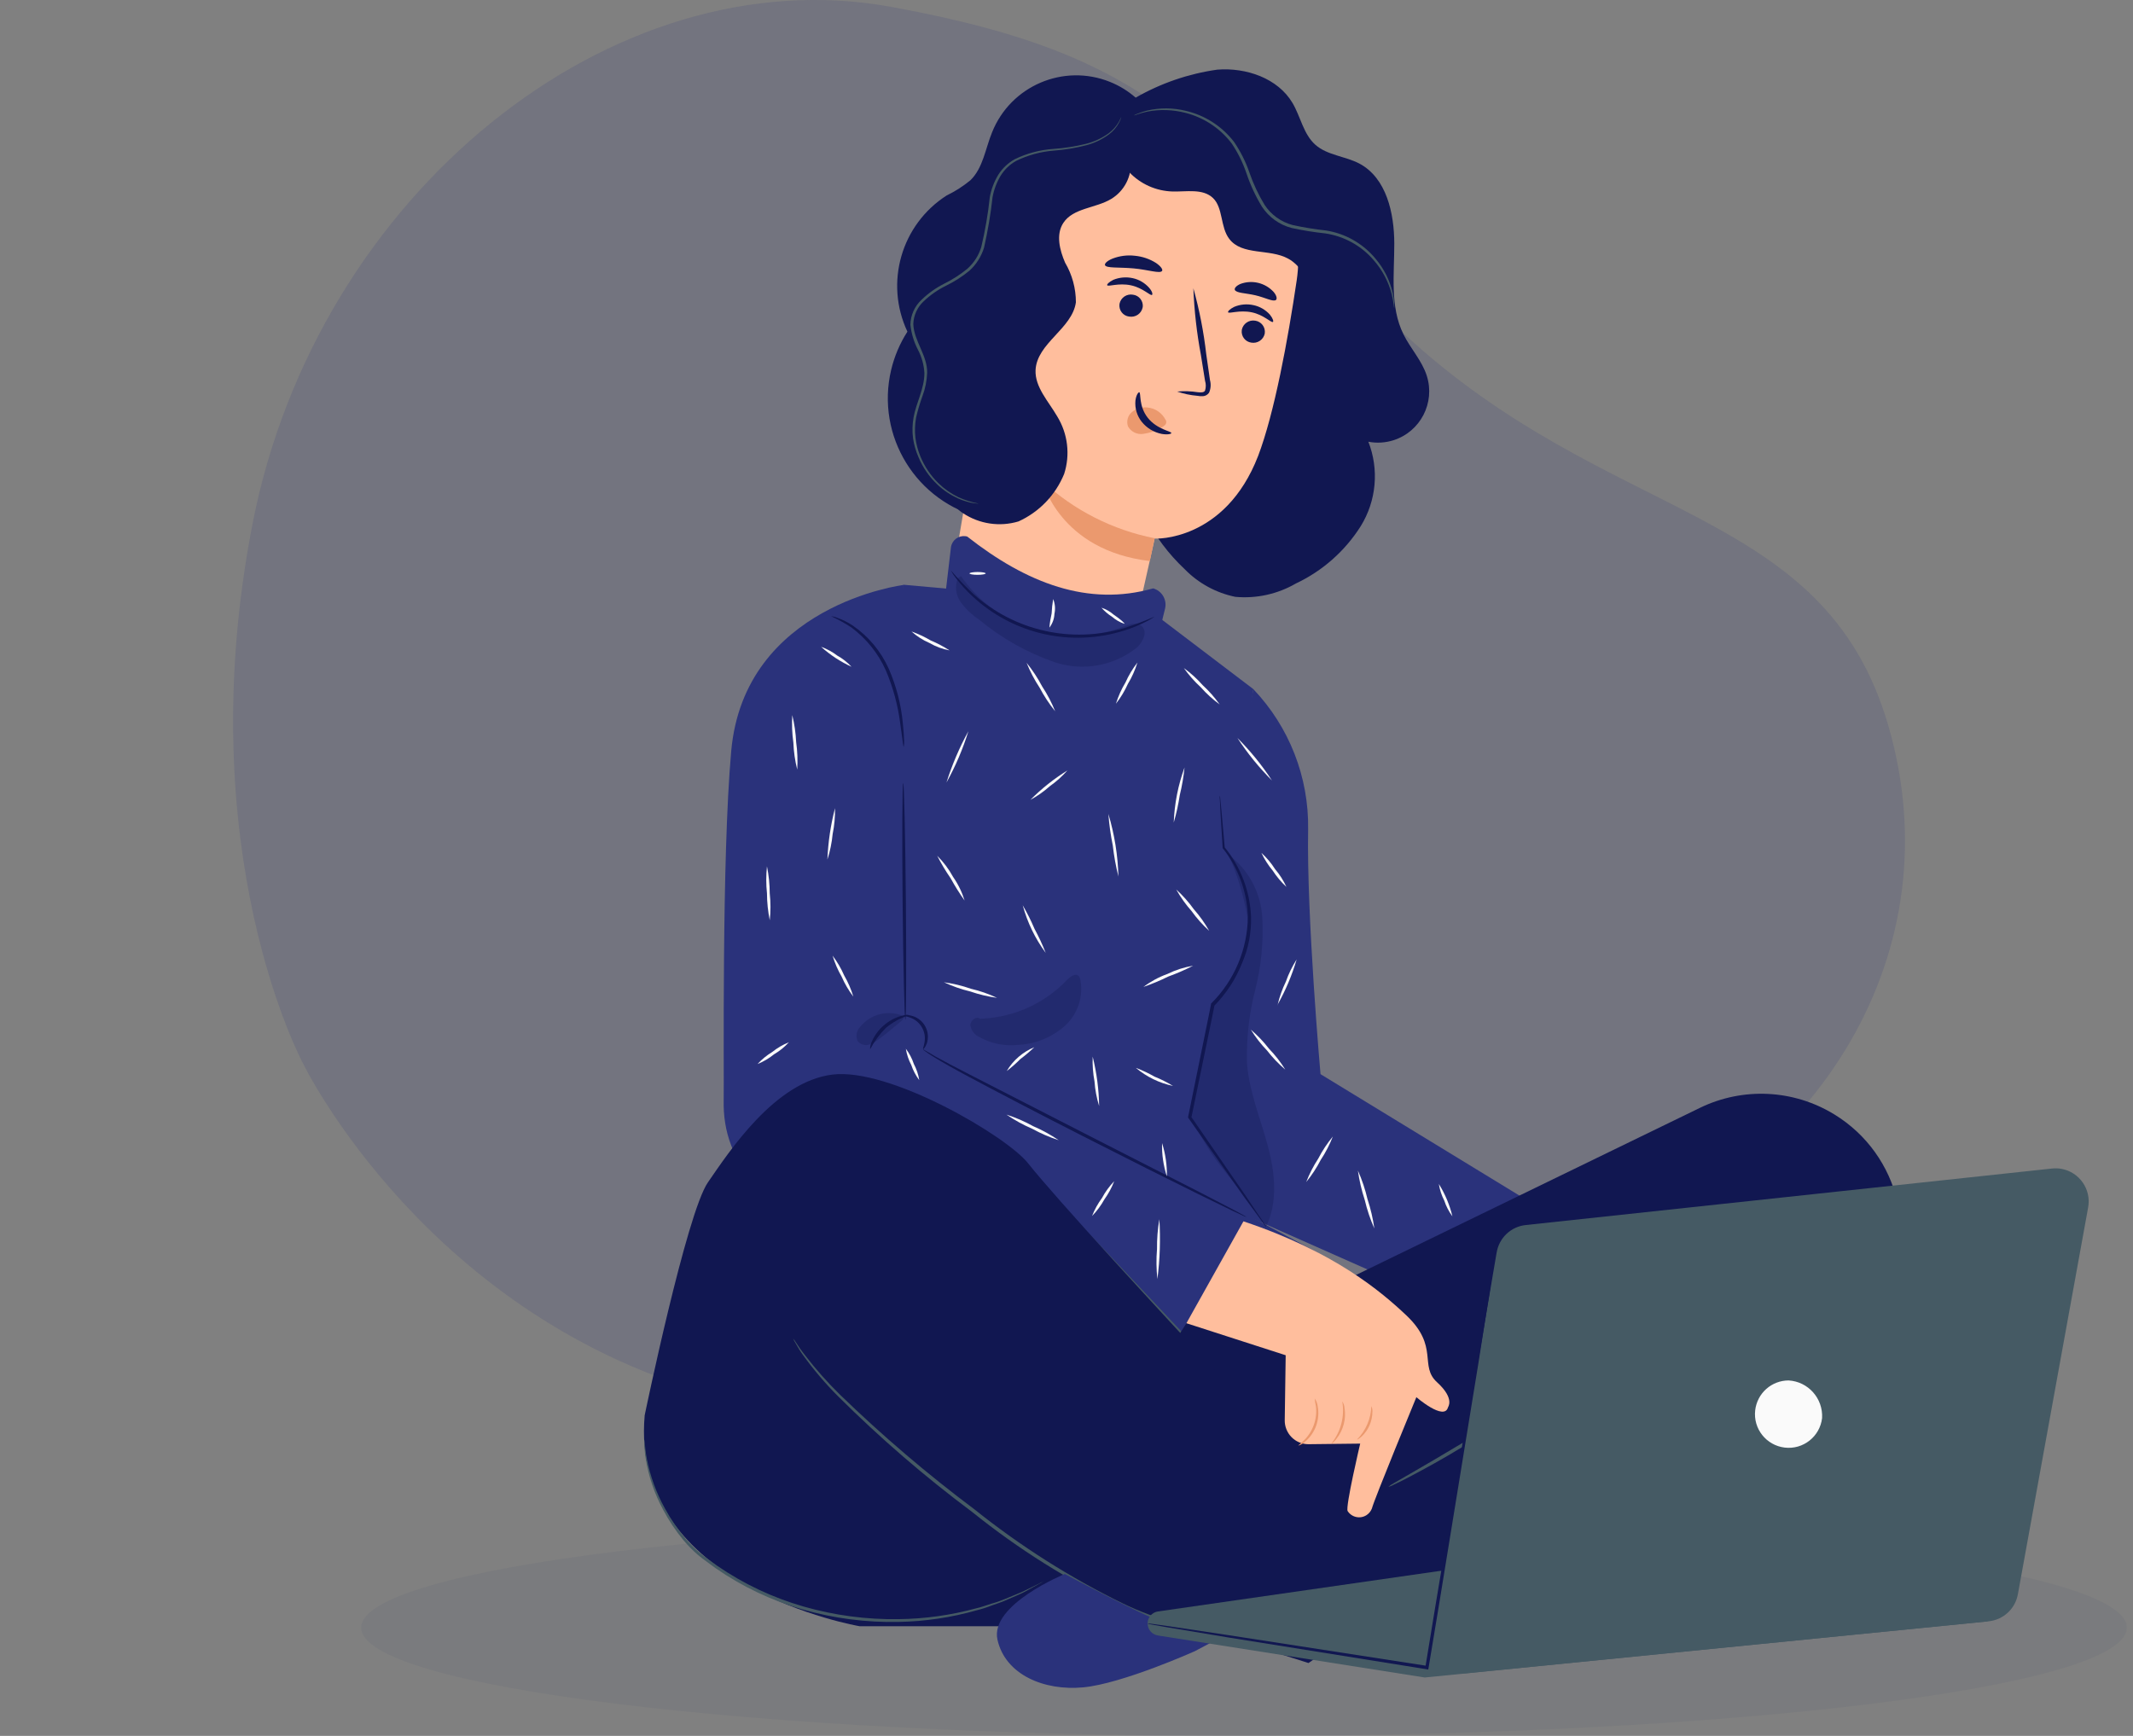 <svg width="172" height="140" viewBox="0 0 172 140" fill="none" xmlns="http://www.w3.org/2000/svg">
<rect x="0" y="0" width="172" height="140" fill="#808080" stroke="none"/>
<g clip-path="url(#clip0_38_12104)">
<path opacity="0.15" d="M24.437 85.768C24.437 85.768 34.466 106.494 58.239 112.695C82.016 118.896 106.771 109.08 127.043 101.655C147.313 94.231 157.476 76.355 152.259 58.493C147.042 40.63 129.809 42.378 113.12 26.831C96.43 11.284 94.353 4.654 71.839 0.551C49.325 -3.552 25.546 15.701 20.372 42.211C15.199 68.72 24.437 85.764 24.437 85.764V85.768Z" fill="#2A327B"/>
<path opacity="0.05" d="M100.315 140C139.629 140 171.5 136.091 171.5 131.269C171.5 126.447 139.629 122.538 100.315 122.538C61 122.538 29.129 126.447 29.129 131.269C29.129 136.091 61 140 100.315 140Z" fill="#111751"/>
<path d="M79.234 41.776C73.9 40.517 70.6 35.17 71.859 29.838C72.12 28.742 72.561 27.696 73.172 26.747C71.318 22.808 72.674 18.107 76.341 15.761C77.026 15.43 77.667 15.019 78.255 14.535C79.277 13.536 79.457 11.989 80.002 10.662C81.505 6.916 85.756 5.102 89.5 6.602C90.258 6.906 90.96 7.337 91.578 7.875C93.608 6.71 95.843 5.943 98.16 5.617C100.488 5.433 103.047 6.305 104.232 8.316C104.88 9.422 105.104 10.816 106.063 11.671C107.021 12.527 108.471 12.59 109.616 13.191C111.797 14.351 112.428 17.178 112.432 19.65C112.435 22.123 112.074 24.736 113.166 26.951C113.734 28.107 114.666 29.083 115.053 30.309C115.745 32.484 114.542 34.81 112.368 35.505C111.714 35.712 111.016 35.755 110.341 35.625C110.773 36.728 110.943 37.916 110.837 39.096C110.732 40.276 110.354 41.416 109.733 42.424C108.464 44.437 106.647 46.045 104.496 47.059C103.019 47.915 101.313 48.291 99.613 48.135C98.061 47.816 96.64 47.04 95.532 45.906C92.921 43.451 91.237 40.17 90.763 36.617" fill="#111751"/>
<path d="M85.028 12.443C83.699 12.303 82.48 13.205 82.23 14.518L76.401 48.846C75.6 52.876 80.984 56.401 85.302 57.223C89.661 58.062 90.262 55.96 91.14 52.151C92.606 45.789 93.114 43.39 93.111 43.427C93.107 43.464 98.778 43.687 101.454 36.768C102.763 33.326 103.848 27.449 104.563 22.61C105.208 18.25 103.488 12.376 99.109 11.918L85.028 12.44V12.443Z" fill="#FFBE9D"/>
<path d="M101.988 26.898C101.938 27.137 101.797 27.348 101.595 27.485C101.392 27.623 101.144 27.675 100.903 27.633C100.412 27.566 100.068 27.115 100.135 26.62V26.603C100.235 26.106 100.716 25.775 101.217 25.862C101.711 25.932 102.058 26.39 101.988 26.884V26.894V26.898Z" fill="#111751"/>
<path d="M102.646 25.962C102.506 26.055 101.921 25.39 100.933 25.187C99.944 24.983 99.116 25.317 99.032 25.187C98.992 25.12 99.156 24.929 99.52 24.749C100.011 24.542 100.552 24.495 101.073 24.609C101.587 24.715 102.052 24.986 102.402 25.377C102.653 25.688 102.709 25.928 102.646 25.962Z" fill="#111751"/>
<path d="M92.145 24.772C92.101 25.017 91.962 25.235 91.758 25.377C91.554 25.519 91.302 25.574 91.057 25.531H91.043C90.927 25.516 90.814 25.478 90.712 25.419C90.611 25.361 90.521 25.283 90.45 25.19C90.378 25.097 90.325 24.99 90.295 24.877C90.264 24.763 90.257 24.645 90.272 24.528C90.272 24.518 90.272 24.512 90.275 24.502C90.324 24.262 90.464 24.051 90.666 23.913C90.869 23.776 91.117 23.723 91.357 23.767C91.852 23.823 92.206 24.274 92.149 24.769V24.779V24.772H92.145Z" fill="#111751"/>
<path d="M92.897 23.783C92.757 23.877 92.172 23.215 91.184 23.008C90.195 22.801 89.367 23.138 89.283 23.008C89.243 22.941 89.407 22.751 89.771 22.57C90.262 22.367 90.803 22.32 91.324 22.43C91.838 22.537 92.302 22.808 92.653 23.198C92.904 23.479 92.967 23.72 92.897 23.783Z" fill="#111751"/>
<path d="M94.918 31.578C95.472 31.528 96.033 31.545 96.584 31.632C96.845 31.659 97.095 31.662 97.172 31.498C97.252 31.244 97.252 30.97 97.172 30.713C97.062 30.055 96.955 29.36 96.838 28.631C96.504 26.854 96.3 25.056 96.23 23.249C96.718 24.993 97.065 26.77 97.269 28.568L97.569 30.653C97.663 30.991 97.636 31.355 97.493 31.675C97.379 31.839 97.199 31.939 97.001 31.953C96.855 31.959 96.708 31.953 96.564 31.923C96.003 31.876 95.452 31.762 94.921 31.578H94.918Z" fill="#111751"/>
<path d="M93.107 43.41C89.727 42.745 86.597 41.154 84.066 38.816C84.066 38.816 85.409 44.386 92.72 45.248L93.107 43.41Z" fill="#EB996E"/>
<path d="M93.993 33.867C93.854 33.591 93.648 33.354 93.394 33.178C93.139 33.003 92.844 32.895 92.536 32.865C92.314 32.839 92.089 32.857 91.874 32.919C91.659 32.981 91.458 33.085 91.284 33.226C91.118 33.362 90.997 33.547 90.939 33.754C90.88 33.961 90.886 34.182 90.957 34.385C91.076 34.599 91.256 34.771 91.475 34.88C91.694 34.988 91.941 35.028 92.182 34.993C92.683 34.926 93.168 34.763 93.602 34.509C93.729 34.452 93.846 34.375 93.946 34.278C94.043 34.181 94.073 34.038 94.023 33.911" fill="#EB996E"/>
<path d="M91.865 31.635C92.025 31.662 91.798 32.738 92.553 33.694C93.308 34.649 94.477 34.776 94.453 34.926C94.453 34.997 94.153 35.08 93.668 34.993C93.038 34.866 92.472 34.522 92.069 34.021C91.684 33.538 91.501 32.925 91.558 32.31C91.615 31.859 91.788 31.635 91.862 31.635H91.865Z" fill="#111751"/>
<path d="M93.709 21.845C93.552 22.096 92.593 21.752 91.401 21.645C90.208 21.538 89.22 21.645 89.103 21.384C89.059 21.254 89.273 21.034 89.711 20.856C90.282 20.636 90.896 20.556 91.504 20.626C92.112 20.683 92.7 20.88 93.218 21.207C93.605 21.474 93.779 21.728 93.709 21.849V21.845Z" fill="#111751"/>
<path d="M102.896 24.188C102.673 24.371 102.025 23.997 101.226 23.813C100.428 23.63 99.683 23.64 99.573 23.376C99.526 23.245 99.683 23.045 100.034 22.895C100.495 22.726 100.995 22.699 101.472 22.816C101.948 22.934 102.379 23.19 102.709 23.553C102.95 23.84 102.993 24.094 102.896 24.184V24.188Z" fill="#111751"/>
<path d="M90.222 11.136C89.531 10.388 88.688 9.797 87.75 9.402C86.811 9.008 85.799 8.82 84.781 8.851C83.774 8.9 82.805 9.257 82.007 9.874C81.209 10.49 80.618 11.337 80.316 12.299C80.002 13.556 80.256 15.016 79.444 16.038C78.632 17.061 77.263 17.164 76.164 17.752C74.407 18.721 73.539 20.763 74.06 22.704C74.534 24.308 75.954 25.715 75.737 27.362C75.536 28.916 73.99 29.928 73.342 31.358C72.748 33.029 73.098 34.89 74.261 36.23C75.336 37.61 76.164 40.456 77.66 41.392C78.98 42.264 80.616 42.508 82.129 42.053C83.799 41.295 85.115 39.925 85.81 38.224C86.311 36.671 86.107 34.977 85.252 33.583C84.551 32.37 83.448 31.231 83.505 29.851C83.609 27.669 86.458 26.52 86.758 24.381C86.758 23.255 86.458 22.153 85.887 21.184C85.449 20.168 85.132 18.915 85.743 17.98C86.531 16.767 88.358 16.797 89.6 16.048C90.659 15.41 91.27 14.231 91.184 12.994C91.043 11.751 90.228 10.685 89.066 10.224" fill="#111751"/>
<path d="M89.801 9.339C89.196 12.042 90.9 14.722 93.602 15.326C93.909 15.393 94.219 15.433 94.533 15.443C95.672 15.477 96.988 15.183 97.813 15.971C98.638 16.76 98.394 18.31 99.122 19.262C100.151 20.632 102.379 20.034 103.875 20.86C105.034 21.491 105.551 22.841 106.159 24.014C106.767 25.187 107.796 26.396 109.112 26.296C109.315 25.173 109.389 24.03 109.329 22.888C109.265 21.735 108.801 20.642 108.02 19.797C107.539 19.4 107.079 18.98 106.64 18.537C105.795 17.485 105.865 15.991 105.481 14.695C105.226 13.862 104.776 13.101 104.17 12.476C103.563 11.851 102.816 11.379 101.991 11.1C100.612 10.662 99.069 10.766 97.776 10.117C96.818 9.646 96.073 8.808 95.088 8.37C93.171 7.558 91 8.594 89.236 9.713" fill="#111751"/>
<path d="M101.069 55.582C103.962 58.622 105.547 62.676 105.485 66.873C105.354 73.893 106.483 86.63 106.483 86.63L125.918 98.495L120.437 106.891L99.025 97.395L94.53 88.207L101.069 55.582Z" fill="#2A327B"/>
<path d="M106.998 103.69C106.998 103.69 107.723 102.294 105.689 101.234H102.375L95.933 90.115L101.07 55.579L92.286 48.906L72.848 47.159L66.055 82.106L74.738 97.99L91.959 105.074L106.998 103.69Z" fill="#2A327B"/>
<path d="M76.294 47.433L76.682 44.142C76.719 43.867 76.864 43.618 77.084 43.449C77.305 43.281 77.583 43.207 77.858 43.243C77.901 43.25 77.948 43.256 77.991 43.27C82.787 47.042 87.76 48.94 92.987 47.453C93.329 47.548 93.62 47.772 93.799 48.079C93.978 48.385 94.031 48.749 93.946 49.093L91.915 57.333L86.591 58.924L79.568 57.55L76.288 51.486L76.294 47.436V47.433Z" fill="#2A327B"/>
<path d="M93.131 49.708C92.937 49.855 92.727 49.982 92.506 50.089C91.918 50.397 91.304 50.651 90.669 50.848C88.563 51.519 86.316 51.616 84.16 51.129C82.004 50.642 80.016 49.589 78.402 48.078C77.917 47.627 77.471 47.135 77.07 46.608C76.916 46.417 76.782 46.213 76.669 45.996C77.253 46.678 77.878 47.326 78.536 47.941C80.151 49.384 82.107 50.392 84.219 50.869C86.332 51.346 88.531 51.277 90.609 50.667C91.468 50.397 92.309 50.079 93.134 49.712H93.131V49.708Z" fill="#111751"/>
<g opacity="0.3">
<path d="M77.233 46.638C77.108 46.954 77.065 47.297 77.107 47.634C77.149 47.972 77.275 48.293 77.474 48.569C77.878 49.117 78.375 49.588 78.943 49.966C80.753 51.473 82.821 52.639 85.045 53.407C87.313 54.162 89.811 53.718 91.681 52.224C92.182 51.763 92.576 50.915 92.049 50.477C91.661 50.15 91.073 50.35 90.596 50.534C85.813 52.358 80.403 50.674 77.494 46.461" fill="#111751"/>
</g>
<path d="M74.551 84.017L106.3 101.05L94.841 107.98L72.995 101.568C61.402 98.514 58.239 93.683 58.356 88.711C58.396 86.9 58.186 69.228 58.964 60.567C60.026 48.766 72.855 47.176 72.855 47.176L72.631 57.266L72.775 69.592L73.212 80.899C74.371 80.318 74.658 82.496 74.658 82.496L74.551 84.017Z" fill="#2A327B"/>
<path d="M73.008 82.249C72.935 82.249 72.835 77.976 72.784 72.703C72.734 67.431 72.758 63.151 72.831 63.151C72.905 63.151 73.001 67.424 73.048 72.703C73.095 77.979 73.075 82.249 73.005 82.249H73.008Z" fill="#111751"/>
<path d="M74.438 84.601C74.404 84.578 74.498 84.388 74.551 84.064C74.627 83.647 74.552 83.217 74.338 82.851C74.125 82.485 73.789 82.208 73.389 82.069C73.085 81.952 72.865 81.942 72.865 81.902C72.865 81.862 73.082 81.808 73.439 81.902C73.892 81.998 74.288 82.27 74.541 82.659C74.793 83.047 74.881 83.52 74.785 83.973C74.775 84.023 74.761 84.07 74.748 84.12C74.631 84.454 74.478 84.618 74.441 84.601H74.438Z" fill="#111751"/>
<path d="M74.438 84.598L74.495 84.645C74.551 84.692 74.611 84.732 74.678 84.762C74.845 84.862 75.116 85.006 75.42 85.2C76.074 85.557 77.029 86.072 78.208 86.67L87.463 91.414L96.704 96.132L99.503 97.586L100.258 97.997C100.348 98.04 100.435 98.094 100.515 98.154C100.418 98.127 100.328 98.09 100.238 98.043L99.457 97.683L96.624 96.303C94.236 95.126 90.957 93.479 87.326 91.632C83.696 89.784 80.443 88.086 78.102 86.833C75.76 85.581 74.351 84.698 74.434 84.598H74.438Z" fill="#111751"/>
<path d="M72.875 60.25C72.835 60.25 72.764 59.535 72.597 58.389C72.41 56.895 72.016 55.435 71.425 54.052C70.811 52.682 69.852 51.493 68.643 50.597C68.123 50.257 67.578 49.955 67.013 49.695C67.183 49.712 67.35 49.752 67.504 49.822C67.945 49.976 68.362 50.183 68.75 50.44C70.026 51.312 71.034 52.522 71.666 53.932C72.28 55.335 72.664 56.825 72.805 58.349C72.865 58.934 72.898 59.405 72.905 59.729C72.918 59.903 72.905 60.076 72.871 60.25H72.875Z" fill="#111751"/>
<g opacity="0.3">
<path d="M102.025 99.073C103.08 97.044 102.823 94.585 102.225 92.377C101.627 90.171 100.725 88.016 100.555 85.744C100.502 83.759 100.722 81.778 101.213 79.857C101.704 77.936 101.898 75.951 101.788 73.969C101.726 72.978 101.449 72.012 100.975 71.138C100.502 70.265 99.843 69.506 99.046 68.914C99.767 70.525 100.285 72.222 100.589 73.959C100.886 75.72 100.485 77.528 99.473 78.998C98.835 79.637 98.283 80.356 97.83 81.136C97.359 82.239 97.429 83.492 97.075 84.598C96.691 85.811 95.993 89.884 95.993 89.884C96.618 91.377 97.439 92.781 98.438 94.057C99.68 95.701 101.176 97.181 102.075 99.032" fill="#111751"/>
</g>
<path d="M102.102 98.932C102.051 98.885 102.008 98.835 101.971 98.779C101.878 98.655 101.768 98.501 101.621 98.311L100.311 96.523L95.836 90.178L95.806 90.138V90.085C96.307 87.635 96.868 84.845 97.472 81.905C97.539 81.591 97.599 81.28 97.656 80.98V80.939L97.686 80.913C99.541 79.06 100.596 76.554 100.625 73.933C100.559 71.918 99.844 69.977 98.591 68.4V68.373C98.514 67.063 98.448 66.017 98.401 65.269C98.401 64.928 98.371 64.657 98.358 64.44C98.347 64.347 98.347 64.25 98.358 64.156C98.381 64.246 98.398 64.34 98.401 64.433C98.424 64.647 98.448 64.918 98.484 65.262C98.551 66.007 98.641 67.056 98.762 68.359L98.738 68.313C100.047 69.906 100.8 71.882 100.882 73.943C100.913 75.219 100.669 76.489 100.171 77.668C99.649 78.959 98.878 80.135 97.903 81.13L97.937 81.063C97.877 81.364 97.813 81.674 97.753 81.989C97.142 84.929 96.567 87.719 96.063 90.168V90.075L100.472 96.476C100.989 97.242 101.4 97.856 101.701 98.301C101.831 98.498 101.935 98.658 102.018 98.789C102.051 98.832 102.078 98.879 102.102 98.929V98.932Z" fill="#111751"/>
<g opacity="0.3">
<path d="M79.043 82.162C78.726 81.912 78.232 82.303 78.249 82.704C78.319 83.108 78.582 83.452 78.95 83.629C79.922 84.17 81.037 84.394 82.139 84.267C83.519 84.194 84.831 83.656 85.867 82.74C86.899 81.802 87.376 80.398 87.122 79.025C87.108 78.914 87.063 78.81 86.992 78.724C86.735 78.457 86.304 78.754 86.047 79.025C84.268 80.893 81.843 82.011 79.267 82.149" fill="#111751"/>
</g>
<g opacity="0.3">
<path d="M72.851 81.942C72.254 81.688 71.59 81.635 70.96 81.793C70.33 81.95 69.769 82.308 69.361 82.814C69.218 82.962 69.122 83.149 69.084 83.352C69.047 83.555 69.07 83.764 69.151 83.953C69.364 84.227 69.722 84.348 70.056 84.257C70.376 84.154 70.674 83.987 70.927 83.766C71.515 83.329 72.096 82.841 72.674 82.353C72.758 82.289 72.828 82.206 72.871 82.109C72.911 82.009 72.871 81.892 72.778 81.838" fill="#111751"/>
</g>
<path d="M70.163 84.625C70.156 84.401 70.209 84.18 70.316 83.98C70.53 83.489 70.851 83.054 71.255 82.707C71.656 82.353 72.13 82.092 72.644 81.942C73.035 81.838 73.289 81.848 73.292 81.882C72.607 82.095 71.976 82.446 71.425 82.907C70.925 83.417 70.5 83.996 70.163 84.625Z" fill="#111751"/>
<path d="M113.554 127.066C113.501 127.113 106.841 120.086 98.685 111.395C90.529 102.704 83.95 95.594 84.003 95.547C84.056 95.501 90.716 102.527 98.875 111.215C107.035 119.902 113.611 127.016 113.554 127.066Z" fill="#455A64"/>
<path d="M64.288 62.071C64.108 61.356 64.004 60.628 63.974 59.889C63.87 59.154 63.844 58.409 63.887 57.671C64.061 58.386 64.168 59.117 64.201 59.853C64.305 60.588 64.331 61.333 64.288 62.071Z" fill="#FAFAFA"/>
<path d="M66.719 69.322C66.776 67.922 66.98 66.532 67.334 65.179C67.347 65.88 67.284 66.582 67.143 67.267C67.077 67.965 66.936 68.653 66.719 69.322Z" fill="#FAFAFA"/>
<path d="M62.074 74.233C61.927 73.515 61.85 72.787 61.846 72.052C61.77 71.326 61.77 70.595 61.846 69.87C61.993 70.588 62.067 71.316 62.07 72.052C62.15 72.776 62.15 73.508 62.07 74.233H62.074Z" fill="#FAFAFA"/>
<path d="M68.81 80.375C68.432 79.882 68.117 79.344 67.871 78.774C67.561 78.236 67.314 77.668 67.137 77.073C67.514 77.568 67.828 78.106 68.075 78.674C68.386 79.212 68.633 79.78 68.81 80.375Z" fill="#FAFAFA"/>
<path d="M63.617 84.057C63.269 84.44 62.864 84.768 62.418 85.029C62.013 85.357 61.566 85.621 61.085 85.814C61.432 85.437 61.83 85.109 62.271 84.842C62.678 84.515 63.132 84.251 63.617 84.057Z" fill="#FAFAFA"/>
<path d="M74.127 87.114C73.847 86.743 73.629 86.332 73.482 85.891C73.266 85.482 73.118 85.039 73.045 84.581C73.326 84.949 73.543 85.363 73.689 85.804C73.907 86.215 74.054 86.656 74.127 87.114Z" fill="#FAFAFA"/>
<path d="M85.376 91.959C84.628 91.718 83.906 91.404 83.218 91.027C82.497 90.716 81.807 90.336 81.157 89.894C81.906 90.131 82.63 90.445 83.315 90.826C84.036 91.137 84.728 91.518 85.376 91.959Z" fill="#FAFAFA"/>
<path d="M88.058 98.077C88.261 97.556 88.532 97.064 88.862 96.617C89.126 96.122 89.458 95.666 89.848 95.263C89.647 95.785 89.38 96.279 89.053 96.734C88.782 97.225 88.448 97.676 88.054 98.077H88.058Z" fill="#FAFAFA"/>
<path d="M93.331 103.159C93.241 102.354 93.231 101.545 93.298 100.74C93.288 99.931 93.351 99.123 93.488 98.327C93.588 99.941 93.535 101.558 93.331 103.159Z" fill="#FAFAFA"/>
<path d="M76.568 52.455C75.997 52.351 75.453 52.147 74.952 51.857C74.421 51.63 73.93 51.315 73.499 50.928C74.037 51.118 74.558 51.362 75.052 51.653C75.58 51.873 76.087 52.144 76.568 52.455Z" fill="#FAFAFA"/>
<path d="M68.666 53.775C67.77 53.367 66.942 52.824 66.212 52.164C66.683 52.335 67.123 52.572 67.521 52.876C67.948 53.113 68.332 53.417 68.666 53.775Z" fill="#FAFAFA"/>
<path d="M76.321 63.11C76.772 61.676 77.364 60.291 78.088 58.974C77.644 60.41 77.052 61.796 76.321 63.11Z" fill="#FAFAFA"/>
<path d="M77.784 72.63C77.374 72.054 76.998 71.455 76.659 70.835C76.257 70.254 75.895 69.647 75.573 69.018C76.081 69.519 76.512 70.09 76.852 70.718C77.26 71.303 77.574 71.948 77.784 72.63Z" fill="#FAFAFA"/>
<path d="M86.077 62.131C85.653 62.612 85.175 63.04 84.651 63.411C84.175 63.837 83.65 64.204 83.088 64.507C83.987 63.602 84.989 62.806 86.074 62.135H86.077V62.131Z" fill="#FAFAFA"/>
<path d="M85.088 57.367C84.61 56.776 84.19 56.141 83.836 55.469C83.418 54.834 83.065 54.159 82.781 53.454C83.258 54.042 83.679 54.68 84.033 55.352C84.451 55.987 84.804 56.661 85.088 57.367Z" fill="#FAFAFA"/>
<path d="M91.718 53.441C91.534 54.039 91.277 54.613 90.953 55.151C90.697 55.723 90.372 56.262 89.985 56.755C90.172 56.157 90.429 55.582 90.753 55.044C91.007 54.473 91.331 53.932 91.715 53.441H91.718Z" fill="#FAFAFA"/>
<path d="M84.621 50.617C84.654 50.23 84.714 49.849 84.801 49.471C84.818 49.084 84.858 48.696 84.925 48.315C85.078 48.689 85.115 49.103 85.028 49.501C85.012 49.907 84.87 50.297 84.621 50.617Z" fill="#FAFAFA"/>
<path d="M90.673 50.31C90.31 50.193 89.974 50.003 89.687 49.752C89.363 49.548 89.07 49.297 88.816 49.01C89.18 49.127 89.514 49.317 89.801 49.568C90.329 49.925 90.706 50.26 90.673 50.31Z" fill="#FAFAFA"/>
<path d="M79.481 46.247C79.481 46.307 79.19 46.36 78.826 46.36C78.462 46.36 78.178 46.307 78.178 46.247C78.178 46.187 78.469 46.133 78.826 46.133C79.183 46.133 79.481 46.18 79.481 46.247Z" fill="#FAFAFA"/>
<path d="M98.351 56.812C97.793 56.408 97.282 55.943 96.825 55.425C96.317 54.96 95.86 54.441 95.462 53.878C96.02 54.283 96.531 54.747 96.988 55.265C97.496 55.729 97.953 56.251 98.351 56.812Z" fill="#FAFAFA"/>
<path d="M94.647 66.338C94.704 64.82 94.998 63.321 95.519 61.894C95.442 62.646 95.315 63.391 95.135 64.126C95.024 64.874 94.861 65.613 94.647 66.338Z" fill="#FAFAFA"/>
<path d="M90.192 70.712C89.981 69.88 89.828 69.038 89.731 68.186C89.56 67.347 89.44 66.498 89.377 65.643C89.871 67.287 90.145 68.994 90.188 70.712H90.192Z" fill="#FAFAFA"/>
<path d="M84.317 76.84C83.468 75.69 82.841 74.391 82.47 73.01C82.827 73.622 83.145 74.257 83.422 74.912C83.76 75.536 84.06 76.18 84.32 76.84H84.317Z" fill="#FAFAFA"/>
<path d="M80.413 80.478C79.671 80.378 78.94 80.204 78.232 79.96C77.504 79.787 76.792 79.536 76.114 79.219C76.856 79.319 77.587 79.496 78.295 79.743C79.027 79.914 79.735 80.161 80.413 80.482V80.478Z" fill="#FAFAFA"/>
<path d="M83.405 84.458C83.051 84.798 82.676 85.116 82.283 85.41C81.939 85.758 81.57 86.082 81.181 86.379C81.692 85.514 82.473 84.839 83.405 84.458Z" fill="#FAFAFA"/>
<path d="M88.632 89.202C88.432 88.558 88.305 87.896 88.258 87.221C88.134 86.559 88.084 85.888 88.111 85.216C88.435 86.519 88.612 87.859 88.632 89.202Z" fill="#FAFAFA"/>
<path d="M94.58 87.579C93.478 87.345 92.453 86.847 91.591 86.122C92.112 86.316 92.613 86.553 93.094 86.827C93.608 87.034 94.106 87.284 94.58 87.575V87.579Z" fill="#FAFAFA"/>
<path d="M96.21 77.885C95.562 78.219 94.897 78.51 94.213 78.757C93.561 79.078 92.89 79.359 92.202 79.596C92.787 79.155 93.434 78.804 94.126 78.554C94.784 78.23 95.485 78.006 96.21 77.885Z" fill="#FAFAFA"/>
<path d="M97.506 75.072C96.978 74.594 96.504 74.063 96.09 73.485C95.616 72.95 95.198 72.362 94.847 71.737C95.375 72.215 95.849 72.746 96.263 73.325C96.738 73.862 97.155 74.447 97.506 75.072Z" fill="#FAFAFA"/>
<path d="M94.093 94.873C93.811 94.007 93.68 93.099 93.705 92.189C93.982 93.055 94.113 93.964 94.093 94.873Z" fill="#FAFAFA"/>
<path d="M103.641 86.262C103.099 85.803 102.607 85.287 102.172 84.725C101.677 84.21 101.237 83.646 100.863 83.038C101.404 83.499 101.895 84.013 102.329 84.578C102.827 85.089 103.267 85.654 103.641 86.262Z" fill="#FAFAFA"/>
<path d="M103.02 81.063C103.17 80.408 103.394 79.773 103.688 79.169C103.908 78.54 104.202 77.939 104.56 77.374C104.185 78.655 103.664 79.888 103.007 81.05L103.02 81.06V81.063Z" fill="#FAFAFA"/>
<path d="M103.735 71.53C103.314 71.142 102.943 70.702 102.633 70.221C102.266 69.782 101.957 69.298 101.714 68.78C102.138 69.168 102.509 69.606 102.816 70.09C103.187 70.526 103.496 71.01 103.735 71.53Z" fill="#FAFAFA"/>
<path d="M102.569 62.947C101.523 61.904 100.59 60.755 99.784 59.519C100.826 60.561 101.761 61.71 102.569 62.947Z" fill="#FAFAFA"/>
<path d="M105.328 95.334C105.585 94.669 105.912 94.034 106.303 93.436C106.63 92.801 107.024 92.206 107.479 91.658C107.218 92.323 106.891 92.955 106.497 93.553C106.171 94.187 105.778 94.786 105.324 95.337H105.328V95.334Z" fill="#FAFAFA"/>
<path d="M110.825 99.079C110.495 98.337 110.234 97.566 110.05 96.777C109.797 96.005 109.609 95.213 109.499 94.408C109.83 95.15 110.09 95.925 110.274 96.717C110.528 97.485 110.712 98.277 110.825 99.079Z" fill="#FAFAFA"/>
<path d="M117.111 98.087C116.83 97.706 116.61 97.282 116.463 96.831C116.246 96.41 116.099 95.955 116.025 95.487C116.53 96.293 116.9 97.178 117.121 98.104L117.114 98.087H117.111Z" fill="#FAFAFA"/>
<path d="M103.154 105.835L137.083 89.346C138.787 88.518 140.672 88.132 142.564 88.224C144.457 88.316 146.295 88.884 147.911 89.874C153.228 93.128 154.901 100.078 151.648 105.398C151.337 105.905 150.987 106.39 150.599 106.844L135.904 124.059L98.371 129.248L94.857 107.984L99.029 101.518L103.157 105.835H103.154Z" fill="#111751"/>
<path d="M123.65 112.875C123.513 113.002 123.37 113.116 123.213 113.22C122.912 113.43 122.528 113.711 122.017 114.062C121.002 114.76 119.572 115.692 117.959 116.678C116.346 117.663 114.85 118.479 113.758 119.053C113.213 119.341 112.769 119.565 112.448 119.712C112.291 119.802 112.124 119.872 111.951 119.922C112.084 119.805 112.228 119.702 112.388 119.621L113.714 118.856C114.783 118.241 116.252 117.386 117.866 116.414C119.479 115.441 120.918 114.539 121.964 113.884L123.203 113.113C123.343 113.016 123.493 112.936 123.65 112.872V112.875Z" fill="#455A64"/>
<path d="M51.987 114.138C51.987 114.138 55.357 97.856 57.087 95.354C58.817 92.851 62.481 87.244 67.113 86.666C71.746 86.085 81.177 91.635 82.897 93.813C87.256 99.326 114.696 128.399 114.359 128.018L105.515 134.123L96.17 131.156H69.324C69.324 131.156 50.741 128.011 51.987 114.132V114.138Z" fill="#111751"/>
<path d="M96.156 131.162C96.02 131.172 95.879 131.172 95.742 131.162C95.352 131.129 94.961 131.065 94.58 130.979C93.174 130.634 91.806 130.151 90.496 129.535C86.182 127.487 82.123 124.94 78.402 121.947C74.582 119.098 70.97 115.982 67.591 112.621C66.568 111.597 65.627 110.493 64.779 109.32C64.545 109.003 64.338 108.669 64.151 108.321C64.074 108.208 64.01 108.087 63.96 107.96C64.051 108.064 64.131 108.178 64.201 108.295C64.411 108.629 64.638 108.953 64.886 109.263C65.761 110.406 66.716 111.485 67.745 112.491C71.158 115.799 74.778 118.886 78.582 121.733C82.286 124.697 86.304 127.246 90.566 129.328C91.862 129.953 93.211 130.461 94.597 130.842C94.974 130.938 95.358 131.019 95.742 131.075C95.883 131.092 96.02 131.122 96.153 131.162H96.156Z" fill="#455A64"/>
<path d="M84.133 127.53C84.023 127.61 83.906 127.681 83.782 127.741L82.757 128.309C82.32 128.553 81.732 128.777 81.074 129.074C80.746 129.228 80.376 129.328 79.992 129.472C79.591 129.632 79.177 129.766 78.759 129.869C76.709 130.453 74.592 130.769 72.46 130.808C69.849 130.862 67.247 130.524 64.735 129.809C62.222 129.088 59.843 127.959 57.695 126.468C57.214 126.1 56.726 125.779 56.285 125.409C55.865 125.044 55.474 124.648 55.117 124.222C54.479 123.454 53.928 122.625 53.463 121.74C52.779 120.473 52.308 119.1 52.074 117.68C52.007 117.296 51.974 116.905 51.97 116.517C51.96 116.384 51.96 116.247 51.97 116.113C52.001 116.113 51.97 116.674 52.161 117.667C52.435 119.063 52.926 120.413 53.617 121.656C54.088 122.525 54.649 123.344 55.29 124.099C55.644 124.512 56.029 124.898 56.443 125.251C56.88 125.609 57.361 125.933 57.839 126.284C59.972 127.749 62.328 128.859 64.815 129.572C67.3 130.283 69.876 130.624 72.46 130.584C74.573 130.56 76.674 130.267 78.713 129.712C79.15 129.619 79.554 129.455 79.942 129.338C80.312 129.238 80.673 129.111 81.027 128.964C81.685 128.68 82.269 128.476 82.717 128.245L83.759 127.731C83.876 127.657 83.999 127.597 84.126 127.547L84.133 127.54V127.53Z" fill="#455A64"/>
<path d="M85.863 126.942C85.863 126.942 79.801 129.415 80.433 132.241C81.064 135.068 84.2 136.385 87.359 136.084C90.519 135.783 96.344 133.17 96.344 133.17L99.343 131.583C97.493 131.567 95.649 131.326 93.855 130.868C91.725 130.1 85.867 126.942 85.867 126.942H85.863Z" fill="#2A327B"/>
<path d="M93.365 131.901L114.886 135.289L160.355 130.758L135.433 123.915L93.378 129.963C93.145 129.997 92.932 130.113 92.778 130.291C92.624 130.469 92.54 130.696 92.54 130.932C92.54 131.413 92.89 131.824 93.365 131.897V131.901Z" fill="#455A64"/>
<path d="M120.685 101.017L115.448 131.837C115.201 133.287 116.176 134.664 117.625 134.915C117.862 134.955 118.103 134.965 118.343 134.938L160.355 130.758C160.933 130.701 161.476 130.458 161.902 130.064C162.328 129.67 162.614 129.148 162.717 128.576L168.384 97.375C168.648 95.922 167.683 94.532 166.233 94.268C165.983 94.221 165.726 94.214 165.475 94.241L123.032 98.799C122.453 98.86 121.91 99.11 121.486 99.51C121.063 99.91 120.782 100.439 120.688 101.014H120.685V101.017Z" fill="#455A64"/>
<path d="M92.543 130.935C92.581 130.928 92.619 130.928 92.656 130.935L92.987 130.975L94.266 131.156L99.009 131.867L115.083 134.353L114.937 134.464C115.197 132.86 115.474 131.182 115.755 129.475C117.017 121.89 118.166 115.031 118.998 110.035C119.435 107.566 119.769 105.561 120.013 104.155L120.3 102.558L120.384 102.143C120.391 102.096 120.404 102.05 120.417 102.003V102.147C120.417 102.24 120.387 102.39 120.36 102.584L120.123 104.181C119.896 105.595 119.582 107.606 119.192 110.082C118.38 115.074 117.261 121.937 116.022 129.528C115.745 131.239 115.464 132.91 115.194 134.517L115.17 134.647L115.043 134.624L98.982 132.051L94.253 131.263L92.98 131.039L92.653 130.979L92.54 130.935H92.543Z" fill="#111751"/>
<path d="M146.929 114.366C146.755 115.856 145.406 116.925 143.916 116.748C142.427 116.571 141.358 115.224 141.535 113.734C141.612 113.073 141.929 112.463 142.426 112.02C142.923 111.577 143.565 111.332 144.23 111.332C145.81 111.425 147.016 112.782 146.929 114.366Z" fill="#FAFAFA"/>
<path d="M115.892 111.489C114.409 110.159 116.075 108.605 113.397 106.076C111.396 104.188 107.609 100.95 100.268 98.501L95.669 106.717L103.675 109.3L103.598 114.539C103.594 114.79 103.64 115.039 103.733 115.272C103.826 115.505 103.964 115.718 104.139 115.898C104.313 116.077 104.522 116.221 104.753 116.32C104.983 116.418 105.231 116.471 105.481 116.474H105.528L109.683 116.427C109.683 116.427 108.471 121.553 108.671 121.867C108.749 121.988 108.851 122.093 108.97 122.176C109.089 122.258 109.223 122.316 109.365 122.346C109.506 122.377 109.652 122.379 109.794 122.353C109.937 122.327 110.072 122.273 110.194 122.194C110.391 122.067 110.545 121.877 110.628 121.656C110.795 120.961 114.212 112.682 114.212 112.682C114.212 112.682 116.449 114.613 116.76 113.51C116.74 113.497 117.355 112.829 115.895 111.492H115.892V111.489Z" fill="#FFBE9D"/>
<path d="M104.69 116.588C104.69 116.557 104.887 116.431 105.161 116.15C105.517 115.797 105.787 115.367 105.952 114.893C106.117 114.42 106.172 113.915 106.113 113.417C106.066 113.21 106.033 112.999 106.013 112.789C106.143 112.966 106.226 113.176 106.253 113.397C106.457 114.459 106.079 115.552 105.258 116.257C105.1 116.414 104.904 116.528 104.69 116.588Z" fill="#EB996E"/>
<path d="M107.365 116.414C108.127 115.458 108.444 114.225 108.237 113.022C108.34 113.176 108.404 113.353 108.417 113.537C108.491 113.971 108.471 114.419 108.361 114.847C108.25 115.281 108.05 115.685 107.773 116.033C107.556 116.317 107.382 116.434 107.369 116.417L107.365 116.414Z" fill="#EB996E"/>
<path d="M110.585 113.407C110.651 113.544 110.678 113.694 110.668 113.845C110.668 114.596 110.361 115.318 109.816 115.839C109.606 116.03 109.449 116.117 109.432 116.093C110.14 115.371 110.551 114.409 110.585 113.397V113.41V113.407Z" fill="#EB996E"/>
<path d="M78.923 40.613H78.809L78.479 40.573C78.302 40.547 78.125 40.506 77.954 40.45C77.714 40.386 77.484 40.303 77.257 40.199C76.639 39.918 76.074 39.541 75.583 39.073C74.929 38.452 74.411 37.701 74.064 36.868C73.853 36.386 73.706 35.878 73.626 35.358C73.553 34.793 73.569 34.218 73.669 33.657C73.873 32.494 74.541 31.368 74.541 30.085C74.504 29.43 74.328 28.792 74.023 28.21C73.693 27.579 73.486 26.887 73.412 26.179C73.421 25.802 73.504 25.431 73.659 25.087C73.813 24.743 74.035 24.434 74.311 24.178C74.855 23.65 75.48 23.209 76.158 22.868C76.819 22.54 77.44 22.139 78.011 21.672C78.536 21.201 78.92 20.599 79.127 19.924C79.441 18.601 79.671 17.258 79.815 15.901C79.932 15.26 80.165 14.648 80.503 14.09C80.834 13.569 81.291 13.138 81.832 12.837C82.814 12.363 83.879 12.079 84.965 12.009C85.847 11.948 86.722 11.811 87.58 11.598C88.225 11.434 88.836 11.153 89.377 10.766C89.718 10.518 90.004 10.202 90.215 9.837C90.355 9.586 90.406 9.439 90.419 9.449C90.379 9.589 90.322 9.73 90.252 9.86C90.054 10.245 89.771 10.579 89.424 10.836C88.88 11.239 88.264 11.535 87.61 11.708C86.752 11.932 85.877 12.079 84.995 12.146C83.936 12.226 82.897 12.506 81.942 12.974C81.431 13.258 81.001 13.669 80.69 14.17C80.367 14.708 80.145 15.3 80.035 15.918C79.885 17.281 79.654 18.634 79.351 19.971C79.133 20.685 78.727 21.327 78.175 21.829C77.594 22.307 76.958 22.715 76.281 23.045C75.623 23.369 75.019 23.79 74.484 24.298C74.23 24.534 74.025 24.817 73.881 25.133C73.737 25.448 73.657 25.789 73.646 26.136C73.7 27.515 74.788 28.651 74.762 30.062C74.738 30.71 74.611 31.348 74.381 31.956C74.177 32.517 74.007 33.089 73.873 33.67C73.773 34.212 73.753 34.766 73.817 35.314C73.883 35.819 74.017 36.313 74.207 36.784C74.538 37.603 75.035 38.345 75.667 38.966C76.144 39.431 76.694 39.816 77.293 40.105C77.808 40.336 78.349 40.506 78.903 40.613H78.923Z" fill="#455A64"/>
<path d="M112.425 24.842C112.395 24.842 112.395 24.431 112.221 23.72C111.964 22.717 111.473 21.788 110.792 21.007C109.792 19.827 108.397 19.051 106.868 18.825C105.956 18.728 105.051 18.581 104.156 18.387C103.17 18.133 102.319 17.518 101.761 16.67C101.247 15.825 100.829 14.925 100.515 13.987C100.225 13.131 99.824 12.316 99.32 11.568C98.388 10.344 97.069 9.474 95.579 9.098C94.58 8.841 93.538 8.804 92.526 8.998C92.249 9.058 91.979 9.132 91.711 9.225C91.621 9.262 91.524 9.292 91.427 9.309C91.514 9.259 91.605 9.215 91.698 9.182C91.962 9.072 92.232 8.981 92.51 8.915C93.538 8.677 94.607 8.684 95.632 8.941C97.173 9.304 98.541 10.186 99.507 11.441C100.028 12.202 100.445 13.031 100.746 13.903C101.06 14.819 101.47 15.694 101.971 16.519C102.499 17.325 103.307 17.906 104.239 18.15C105.124 18.344 106.023 18.491 106.924 18.588C108.487 18.831 109.91 19.643 110.919 20.863C111.603 21.668 112.081 22.627 112.315 23.66C112.375 23.937 112.415 24.221 112.428 24.505C112.435 24.615 112.435 24.729 112.425 24.839V24.842Z" fill="#455A64"/>
</g>
<defs>
<clipPath id="clip0_38_12104">
<rect width="171" height="140" fill="white" transform="translate(0.5)"/>
</clipPath>
</defs>
</svg>
